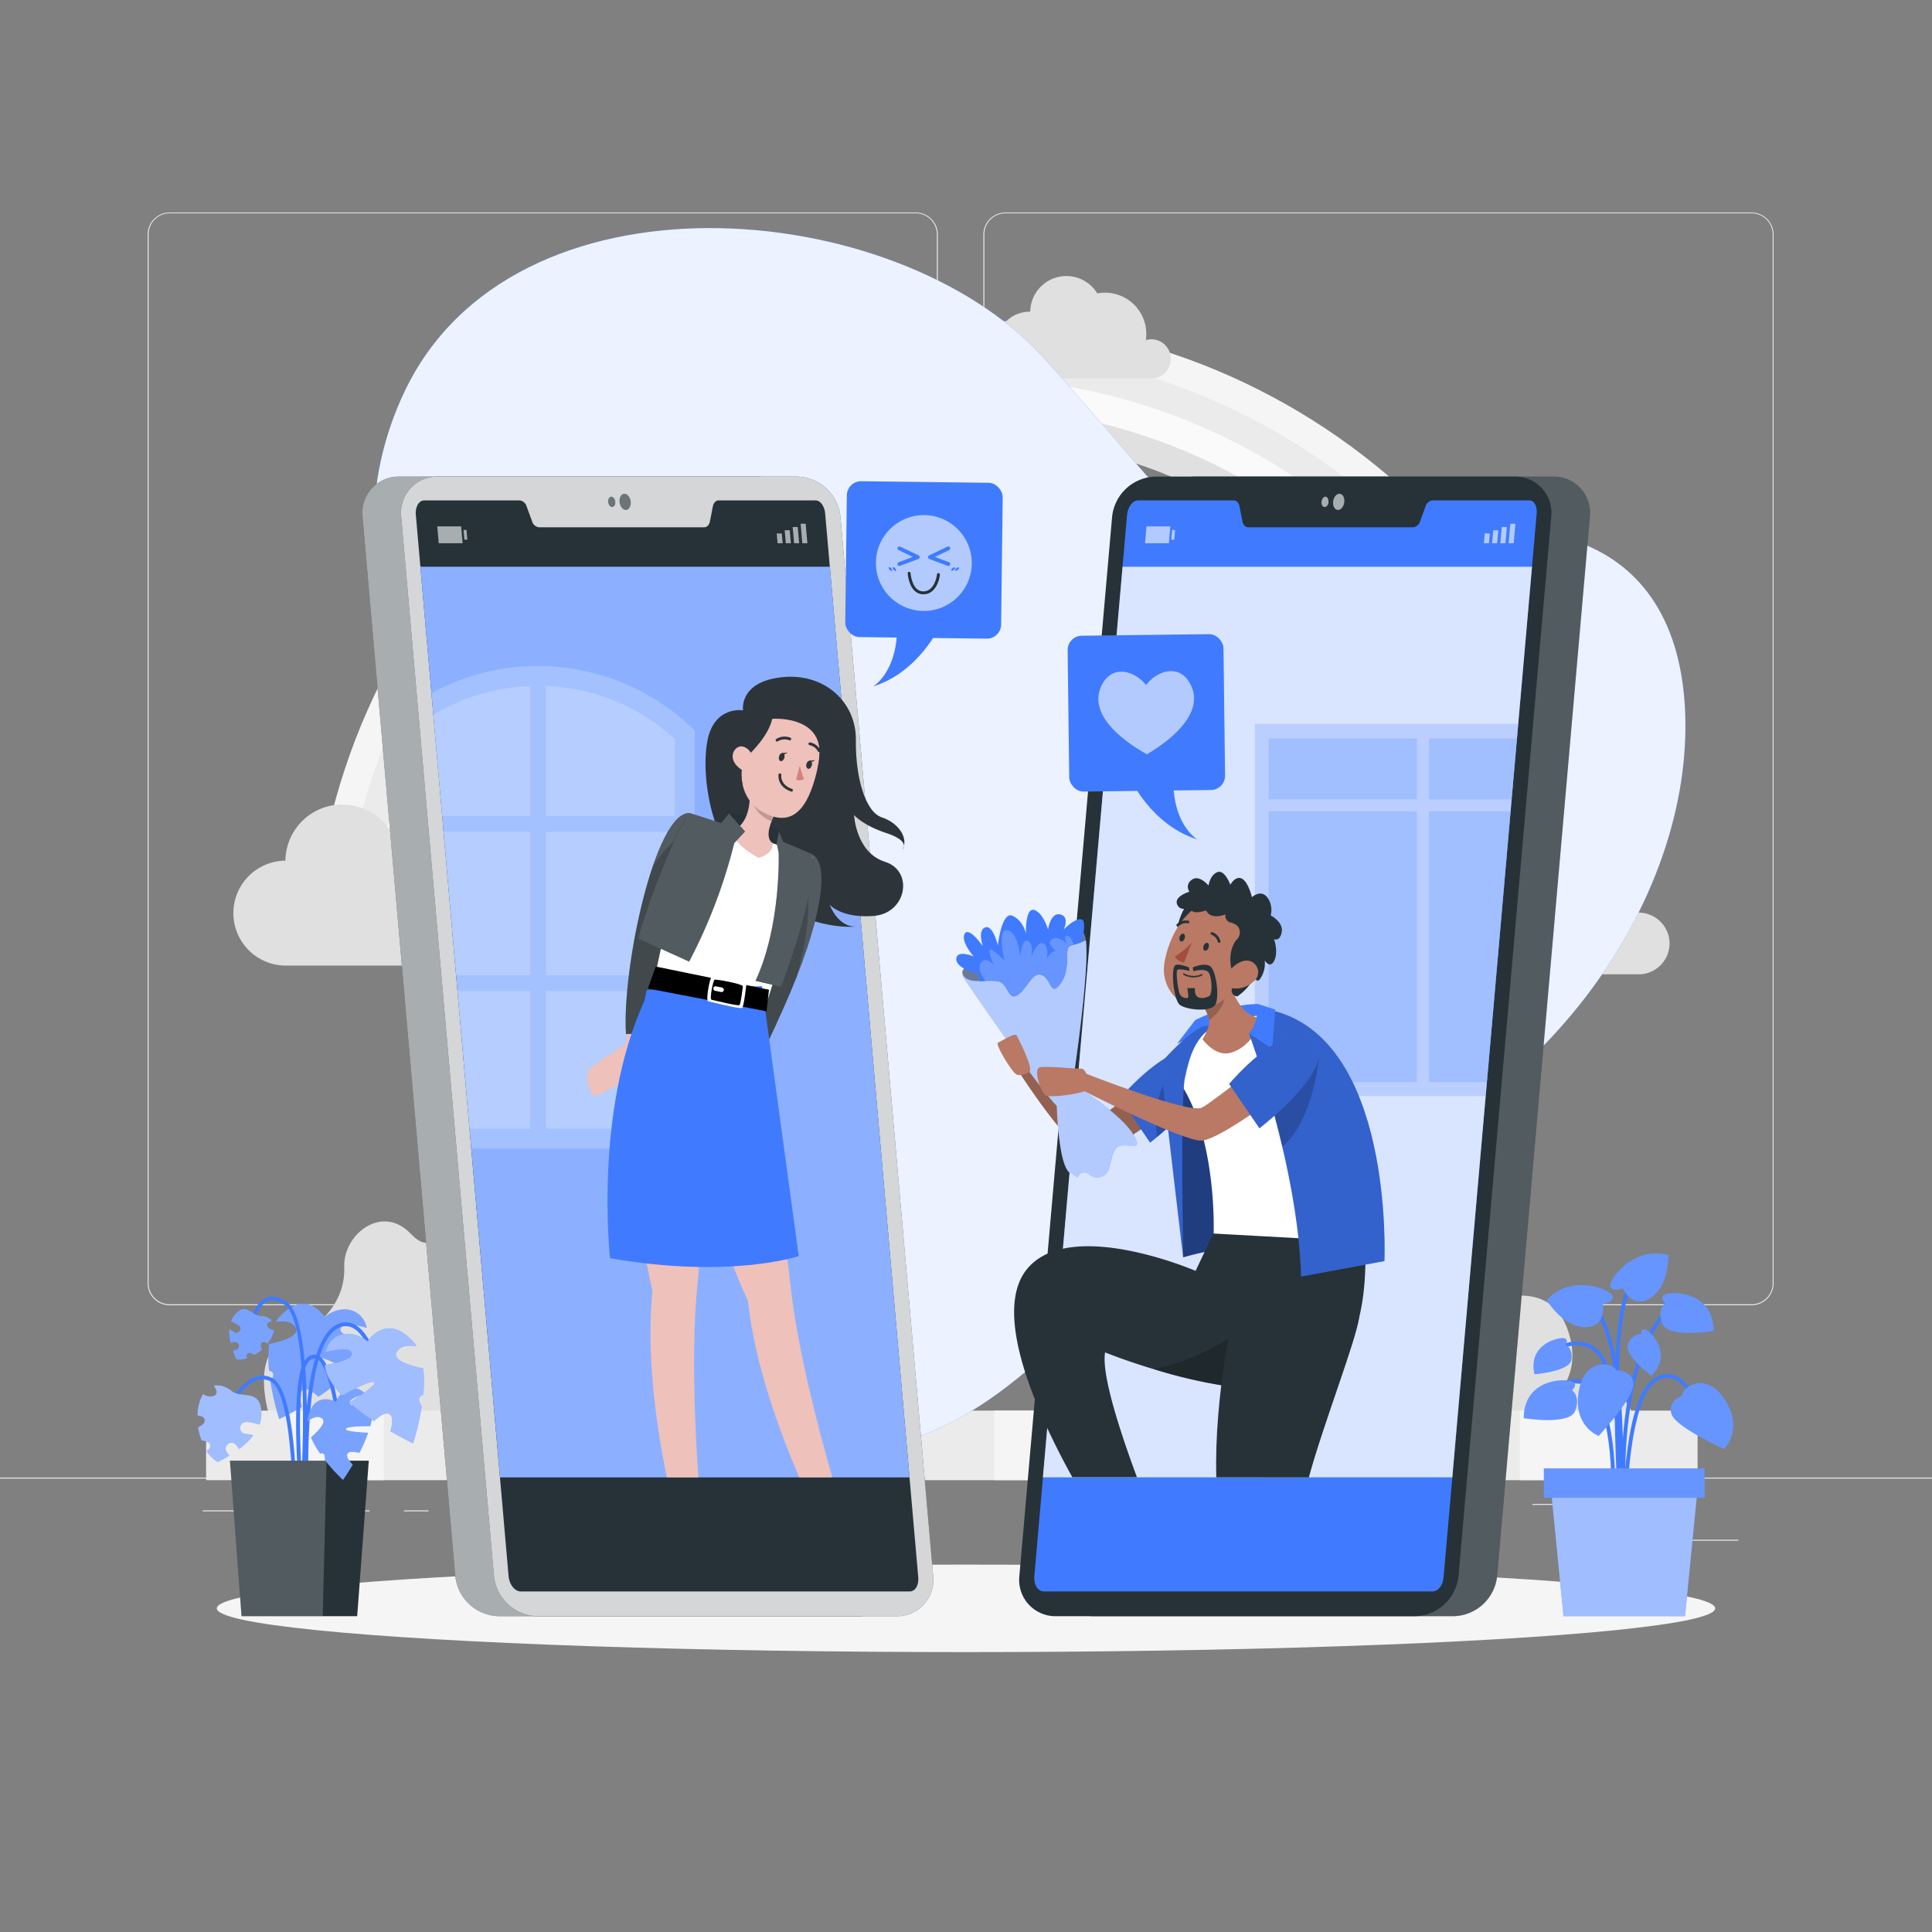 <svg xmlns="http://www.w3.org/2000/svg" viewBox="0 0 500 500"><rect x="0" y="0" width="500" height="500" fill="#808080" stroke="none"/><g id="background-complete"><rect y="382.4" width="500" height="0.25" style="fill:#ebebeb"></rect><rect x="416.78" y="398.49" width="33.12" height="0.25" style="fill:#ebebeb"></rect><rect x="322.53" y="401.21" width="8.69" height="0.25" style="fill:#ebebeb"></rect><rect x="396.59" y="389.21" width="19.19" height="0.25" style="fill:#ebebeb"></rect><rect x="52.46" y="390.89" width="43.19" height="0.25" style="fill:#ebebeb"></rect><rect x="104.56" y="390.89" width="6.33" height="0.25" style="fill:#ebebeb"></rect><rect x="131.47" y="395.11" width="93.68" height="0.25" style="fill:#ebebeb"></rect><path d="M237,337.8H43.91a5.71,5.71,0,0,1-5.7-5.71V60.66A5.71,5.71,0,0,1,43.91,55H237a5.71,5.71,0,0,1,5.71,5.71V332.09A5.71,5.71,0,0,1,237,337.8ZM43.91,55.2a5.46,5.46,0,0,0-5.45,5.46V332.09a5.46,5.46,0,0,0,5.45,5.46H237a5.47,5.47,0,0,0,5.46-5.46V60.66A5.47,5.47,0,0,0,237,55.2Z" style="fill:#ebebeb"></path><path d="M453.31,337.8H260.21a5.72,5.72,0,0,1-5.71-5.71V60.66A5.72,5.72,0,0,1,260.21,55h193.1A5.71,5.71,0,0,1,459,60.66V332.09A5.71,5.71,0,0,1,453.31,337.8ZM260.21,55.2a5.47,5.47,0,0,0-5.46,5.46V332.09a5.47,5.47,0,0,0,5.46,5.46h193.1a5.47,5.47,0,0,0,5.46-5.46V60.66a5.47,5.47,0,0,0-5.46-5.46Z" style="fill:#ebebeb"></path><path d="M110.6,248.16c2-75,63.67-135.48,139.2-135.48S387,173.11,389,248.16h29.85c-2-91.5-77.07-165.33-169-165.33s-167,73.83-169.06,165.33Z" style="fill:#f5f5f5"></path><path d="M110.6,248.16c2-75,63.67-135.48,139.2-135.48S387,173.11,389,248.16h22.39c-2-87.39-73.73-157.86-161.58-157.86S90.22,160.77,88.21,248.16Z" style="fill:#ebebeb"></path><path d="M110.6,248.16c2-75,63.67-135.48,139.2-135.48S387,173.11,389,248.16h14.92c-2-83.28-70.37-150.4-154.11-150.4S97.68,164.88,95.67,248.16Z" style="fill:#fafafa"></path><path d="M110.6,248.16c2-75,63.67-135.48,139.2-135.48S387,173.11,389,248.16h7.46a146.71,146.71,0,0,0-293.32,0Z" style="fill:#e0e0e0"></path><path d="M69.47,365.56s-4.7-15.73,4.8-18.87,15.14-10.49,14.82-18.81,9.68-16.42,17.18-8.62,6.5-6,16.5-9.35,18.48,4.78,15.74,12.22,7.13,12.07,19,5.75,24.81,5.18,22.31,14.18-.45,10,7,7,20.85,5.5,16.16,16.5S69.47,365.56,69.47,365.56Z" style="fill:#e0e0e0"></path><path d="M320.77,367.06c-5-5-.5-13.5,4.5-14.5s10-9.8,10.27-15.4,9.23-22.83,23.23-12.19,9.75,1.57,19.88-1.42,16.51,5.61,12.07,12.06c0,0,10.17-2.55,14.36,6.95s0,15.4,0,15.4,19.14-.56,17.41,11.27S320.77,367.06,320.77,367.06Z" style="fill:#e0e0e0"></path><path d="M439.34,369.36v13.7h-386v-13.7a4.08,4.08,0,0,1,4-4.3H435.3A4.08,4.08,0,0,1,439.34,369.36Z" style="fill:#ebebeb"></path><rect x="75.34" y="365.06" width="24" height="18" style="fill:#f5f5f5"></rect><rect x="121.34" y="365.06" width="23" height="18" style="fill:#f5f5f5"></rect><rect x="166.34" y="365.06" width="24" height="18" style="fill:#f5f5f5"></rect><rect x="212.34" y="365.06" width="23" height="18" style="fill:#f5f5f5"></rect><rect x="257.34" y="365.06" width="23" height="18" style="fill:#f5f5f5"></rect><rect x="302.34" y="365.06" width="24" height="18" style="fill:#f5f5f5"></rect><rect x="348.34" y="365.06" width="23" height="18" style="fill:#f5f5f5"></rect><rect x="393.34" y="365.06" width="24" height="18" style="fill:#f5f5f5"></rect><path d="M131.2,241.9a8,8,0,0,0-8-8,7.81,7.81,0,0,0-2.28.34,17.85,17.85,0,0,0,.18-2.44A16.86,16.86,0,0,0,104.28,215a16.63,16.63,0,0,0-3.1.29,14.73,14.73,0,0,0-27.32,7.45h-.25a13.58,13.58,0,0,0,0,27.15h49.86A8,8,0,0,0,131.2,241.9Z" style="fill:#e0e0e0"></path><path d="M432.08,244.19a8,8,0,0,0-8-8,7.81,7.81,0,0,0-2.28.34,17.85,17.85,0,0,0,.18-2.44,16.86,16.86,0,0,0-16.86-16.86,17.52,17.52,0,0,0-3.1.29A14.73,14.73,0,0,0,374.74,225h-.24a13.58,13.58,0,1,0,0,27.15h49.85A8,8,0,0,0,432.08,244.19Z" style="fill:#e0e0e0"></path><path d="M416.39,158.79a5.08,5.08,0,0,0-5.08-5.08,5,5,0,0,0-1.46.22,11.46,11.46,0,0,0,.11-1.56,10.73,10.73,0,0,0-12.74-10.58,9.4,9.4,0,0,0-17.44,4.75h-.16a8.67,8.67,0,1,0,0,17.33h31.83A5.09,5.09,0,0,0,416.39,158.79Z" style="fill:#e0e0e0"></path><path d="M303,92.86A5.06,5.06,0,0,0,298,87.8a5,5,0,0,0-1.45.22,11.42,11.42,0,0,0,.11-1.55,10.67,10.67,0,0,0-12.68-10.53,9.36,9.36,0,0,0-17.36,4.73h-.16a8.63,8.63,0,0,0,0,17.26h31.68A5,5,0,0,0,303,92.86Z" style="fill:#e0e0e0"></path><path d="M144.51,137.92a5.06,5.06,0,0,0-5.06-5,4.94,4.94,0,0,0-1.45.21,11.42,11.42,0,0,0,.11-1.55A10.68,10.68,0,0,0,125.42,121a9.36,9.36,0,0,0-17.36,4.73h-.15a8.63,8.63,0,0,0,0,17.26h31.68A5.06,5.06,0,0,0,144.51,137.92Z" style="fill:#e0e0e0"></path></g><g id="background-simple"><path d="M104.56,101.62c27.91-59.44,127.05-51.06,165.31-9.25s50.7,68.6,85.21,53,78.52-11.44,81,38.17S398.21,291.78,334,309.13s-64.16,78.76-149.1,66.37c-46.31-6.76-47.36-56.86-40.82-98.3S72.18,170.57,104.56,101.62Z" style="fill:#407BFF"></path><path d="M104.56,101.62c27.91-59.44,127.05-51.06,165.31-9.25s50.7,68.6,85.21,53,78.52-11.44,81,38.17S398.21,291.78,334,309.13s-64.16,78.76-149.1,66.37c-46.31-6.76-47.36-56.86-40.82-98.3S72.18,170.57,104.56,101.62Z" style="fill:#fff;opacity:0.9"></path></g><g id="Shadow"><ellipse id="path" cx="250" cy="416.24" rx="193.89" ry="11.32" style="fill:#f5f5f5"></ellipse></g><g id="plant-1"><path d="M88.11,344c-.21,1.47,3.77,2.44,7,3-.26,2.67-2,5.37-4.49,7.88-3.09-1.73-7.49-4-8.3-3.47s3.62,3.53,6.44,5.24a55.88,55.88,0,0,1-6.39,4.84c-1.38-1.29-3-2.42-4-1.81s-.73,2.64-.24,4.42c-3.36,2-5.87,3.15-5.87,3.15a67.5,67.5,0,0,1-2.24-9.53c.17-.34.34-.67.49-1,.54-1.25,0-1.78-.88-2a32.91,32.91,0,0,1,0-6.87c3.79-.79,8.41-2.27,6.68-4.55-1-1.37-2.95-1.52-4.94-1.18a8.61,8.61,0,0,1,.94-1.28c6.92-7.62,11.74,0,11.74,0,4-3.35,9.66-2.44,10.88,2.79C92.68,343,88.36,342.16,88.11,344Z" style="fill:#407BFF"></path><path d="M88.11,344c-.21,1.47,3.77,2.44,7,3-.26,2.67-2,5.37-4.49,7.88-3.09-1.73-7.49-4-8.3-3.47s3.62,3.53,6.44,5.24a55.88,55.88,0,0,1-6.39,4.84c-1.38-1.29-3-2.42-4-1.81s-.73,2.64-.24,4.42c-3.36,2-5.87,3.15-5.87,3.15a67.5,67.5,0,0,1-2.24-9.53c.17-.34.34-.67.49-1,.54-1.25,0-1.78-.88-2a32.91,32.91,0,0,1,0-6.87c3.79-.79,8.41-2.27,6.68-4.55-1-1.37-2.95-1.52-4.94-1.18a8.61,8.61,0,0,1,.94-1.28c6.92-7.62,11.74,0,11.74,0,4-3.35,9.66-2.44,10.88,2.79C92.68,343,88.36,342.16,88.11,344Z" style="fill:#fff;opacity:0.3;isolation:isolate"></path><path d="M79.48,400l1-.09c0-.51-4.1-51.52,7.35-56.33a3.85,3.85,0,0,1,3.47.09c4.14,2.15,6.12,11.08,6.14,11.17l1-.21c-.09-.39-2.11-9.48-6.66-11.85a4.88,4.88,0,0,0-4.32-.12C75.33,347.71,79.3,397.83,79.48,400Z" style="fill:#407BFF"></path><path d="M78,398.86c.2-2.3,4.87-56.27-3.87-62-2.09-1.37-4-1.66-5.55-.86-4.12,2.08-4.67,10.91-4.69,11.28l1,.06c0-.09.53-8.63,4.15-10.45,1.24-.62,2.77-.36,4.55.81,8.24,5.4,3.46,60.52,3.41,61.07Z" style="fill:#407BFF"></path><path d="M76.72,403.22c.07-1.75,1.51-43.07-6.45-46.68a5.55,5.55,0,0,0-4.73,0c-5.46,2.4-8.83,12.57-9,13l1,.31c0-.1,3.37-10.19,8.42-12.41a4.56,4.56,0,0,1,3.92,0c6.1,2.77,6.3,33.95,5.86,45.74Z" style="fill:#407BFF"></path><path d="M78.75,401.33l1-.11c-1.4-12.3-4.08-45.06.3-49a1.72,1.72,0,0,1,1.79-.55c2.93,1.12,4.72,11.78,5.16,15.79l1-.11c-.17-1.54-1.77-15.07-5.8-16.62a2.67,2.67,0,0,0-2.82.74C73.71,356.55,78.54,399.51,78.75,401.33Z" style="fill:#407BFF"></path><polygon points="95.44 378.02 59.51 378.02 62.51 418.27 92.44 418.27 95.44 378.02" style="fill:#263238"></polygon><polygon points="84.52 378.02 83.52 418.27 62.51 418.27 59.51 378.02 84.52 378.02" style="fill:#fff;opacity:0.2;isolation:isolate"></polygon><path d="M90.54,363.25c.38,1,3.17.21,5.36-.57.75,1.74.58,4-.07,6.41-2.5,0-6,.08-6.31.7s3.44.93,5.77,1A40.05,40.05,0,0,1,93,376c-1.3-.32-2.68-.47-3.07.24s.45,1.88,1.37,2.81c-1.4,2.36-2.54,3.95-2.54,3.95a48.12,48.12,0,0,1-4.65-5.11c0-.26,0-.53-.05-.8-.09-1-.6-1.1-1.21-.91A22.7,22.7,0,0,1,80.47,372c2.07-1.79,4.41-4.29,2.56-5.1-1.11-.49-2.34.07-3.45,1a5.81,5.81,0,0,1,.14-1.11c1.65-7.07,7.24-4,7.24-4,1.33-3.44,5.12-4.82,7.67-2C93,361.1,90.08,362.05,90.54,363.25Z" style="fill:#407BFF"></path><path d="M90.54,363.25c.38,1,3.17.21,5.36-.57.75,1.74.58,4-.07,6.41-2.5,0-6,.08-6.31.7s3.44.93,5.77,1A40.05,40.05,0,0,1,93,376c-1.3-.32-2.68-.47-3.07.24s.45,1.88,1.37,2.81c-1.4,2.36-2.54,3.95-2.54,3.95a48.12,48.12,0,0,1-4.65-5.11c0-.26,0-.53-.05-.8-.09-1-.6-1.1-1.21-.91A22.7,22.7,0,0,1,80.47,372c2.07-1.79,4.41-4.29,2.56-5.1-1.11-.49-2.34.07-3.45,1a5.81,5.81,0,0,1,.14-1.11c1.65-7.07,7.24-4,7.24-4,1.33-3.44,5.12-4.82,7.67-2C93,361.1,90.08,362.05,90.54,363.25Z" style="fill:#fff;opacity:0.3;isolation:isolate"></path><path d="M63.87,368a14.5,14.5,0,0,1,3.28.69,7.36,7.36,0,0,0,.48-2.37c.23-7.25-5-4.19-7.7-6.32a5.89,5.89,0,0,0-4.58-1.44,11,11,0,0,1,.62,1.24,1.14,1.14,0,0,1-.88,1.55,3.29,3.29,0,0,1-2-.24,4.1,4.1,0,0,1-.53-.36,9.87,9.87,0,0,0-1,2.42,13.52,13.52,0,0,0-.47,3.1,10.37,10.37,0,0,1,1.21.34,1.12,1.12,0,0,1,.45,1.72,4.92,4.92,0,0,1-1.49,1.05,17,17,0,0,0,.91,3.4l.37.05c.26.06.52.12.78.2a2.32,2.32,0,0,1,.44.16,1.13,1.13,0,0,1,.25,1.92,4.34,4.34,0,0,1-.54.33,7.89,7.89,0,0,0,2.87,2.9,31.08,31.08,0,0,0,3-1.61c-.22-.29-.43-.58-.63-.88a1.68,1.68,0,0,1-.31-1.14,1.52,1.52,0,0,1,.58-1,1.55,1.55,0,0,1,2.17.28c.24.35.5.69.76,1a18.55,18.55,0,0,0,3.68-3.57l-.11,0a10.87,10.87,0,0,0-2-.34,1.54,1.54,0,0,1,.4-3.06Z" style="fill:#407BFF"></path><path d="M63.87,368a14.5,14.5,0,0,1,3.28.69,7.36,7.36,0,0,0,.48-2.37c.23-7.25-5-4.19-7.7-6.32a5.89,5.89,0,0,0-4.58-1.44,11,11,0,0,1,.62,1.24,1.14,1.14,0,0,1-.88,1.55,3.29,3.29,0,0,1-2-.24,4.1,4.1,0,0,1-.53-.36,9.87,9.87,0,0,0-1,2.42,13.52,13.52,0,0,0-.47,3.1,10.37,10.37,0,0,1,1.21.34,1.12,1.12,0,0,1,.45,1.72,4.92,4.92,0,0,1-1.49,1.05,17,17,0,0,0,.91,3.4l.37.05c.26.06.52.12.78.2a2.32,2.32,0,0,1,.44.16,1.13,1.13,0,0,1,.25,1.92,4.34,4.34,0,0,1-.54.33,7.89,7.89,0,0,0,2.87,2.9,31.08,31.08,0,0,0,3-1.61c-.22-.29-.43-.58-.63-.88a1.68,1.68,0,0,1-.31-1.14,1.52,1.52,0,0,1,.58-1,1.55,1.55,0,0,1,2.17.28c.24.35.5.69.76,1a18.55,18.55,0,0,0,3.68-3.57l-.11,0a10.87,10.87,0,0,0-2-.34,1.54,1.54,0,0,1,.4-3.06Z" style="fill:#fff;opacity:0.5;isolation:isolate"></path><path d="M61.79,343.05a9.89,9.89,0,0,0-2-1.08,5.31,5.31,0,0,1,.79-1.46c3.06-3.9,4.45,0,6.82.06a4,4,0,0,1,3,1.26,6.74,6.74,0,0,0-.87.38.79.79,0,0,0-.22,1.2,2.21,2.21,0,0,0,1.18.76,2,2,0,0,0,.43,0,6.53,6.53,0,0,1-.54,1.71,10.11,10.11,0,0,1-1.11,1.84,8,8,0,0,0-.79-.36.78.78,0,0,0-1,.71,3.57,3.57,0,0,0,.33,1.21,11.68,11.68,0,0,1-2,1.38l-.22-.13c-.16-.09-.33-.17-.49-.24a1.82,1.82,0,0,0-.3-.11.79.79,0,0,0-.74.16.77.77,0,0,0-.24.74,2.83,2.83,0,0,0,.14.41,5.39,5.39,0,0,1-2.78.26,21.16,21.16,0,0,1-.9-2.18l.72-.19a1.17,1.17,0,0,0,.67-.46,1.1,1.1,0,0,0,.14-.79,1.11,1.11,0,0,0-.47-.67,1.09,1.09,0,0,0-.79-.14c-.29.09-.57.15-.86.21a13,13,0,0,1-.37-3.49l.08,0a8,8,0,0,1,1.22.72,1.05,1.05,0,0,0,1.13-1.78Z" style="fill:#407BFF"></path><path d="M61.79,343.05a9.89,9.89,0,0,0-2-1.08,5.31,5.31,0,0,1,.79-1.46c3.06-3.9,4.45,0,6.82.06a4,4,0,0,1,3,1.26,6.74,6.74,0,0,0-.87.38.79.79,0,0,0-.22,1.2,2.21,2.21,0,0,0,1.18.76,2,2,0,0,0,.43,0,6.53,6.53,0,0,1-.54,1.71,10.11,10.11,0,0,1-1.11,1.84,8,8,0,0,0-.79-.36.78.78,0,0,0-1,.71,3.57,3.57,0,0,0,.33,1.21,11.68,11.68,0,0,1-2,1.38l-.22-.13c-.16-.09-.33-.17-.49-.24a1.82,1.82,0,0,0-.3-.11.79.79,0,0,0-.74.16.77.77,0,0,0-.24.74,2.83,2.83,0,0,0,.14.41,5.39,5.39,0,0,1-2.78.26,21.16,21.16,0,0,1-.9-2.18l.72-.19a1.17,1.17,0,0,0,.67-.46,1.1,1.1,0,0,0,.14-.79,1.11,1.11,0,0,0-.47-.67,1.09,1.09,0,0,0-.79-.14c-.29.09-.57.15-.86.21a13,13,0,0,1-.37-3.49l.08,0a8,8,0,0,1,1.22.72,1.05,1.05,0,0,0,1.13-1.78Z" style="fill:#fff;opacity:0.3;isolation:isolate"></path><path d="M91.06,350.3c.21,1.47-3.77,2.44-7,3,.26,2.67,2,5.37,4.49,7.89,3.09-1.74,7.49-4,8.3-3.48s-3.62,3.53-6.44,5.25a57.06,57.06,0,0,0,6.39,4.84c1.38-1.29,3-2.43,4-1.81s.73,2.63.24,4.42c3.36,1.95,5.87,3.14,5.87,3.14a67.5,67.5,0,0,0,2.24-9.53c-.17-.33-.34-.67-.49-1-.54-1.25,0-1.78.88-2a32.82,32.82,0,0,0,0-6.86c-3.79-.8-8.41-2.27-6.68-4.55,1-1.37,3-1.53,4.94-1.19a8.52,8.52,0,0,0-.94-1.27c-6.92-7.62-11.74,0-11.74,0-4-3.35-9.66-2.45-10.88,2.79C86.49,349.35,90.8,348.49,91.06,350.3Z" style="fill:#407BFF"></path><path d="M91.06,350.3c.21,1.47-3.77,2.44-7,3,.26,2.67,2,5.37,4.49,7.89,3.09-1.74,7.49-4,8.3-3.48s-3.62,3.53-6.44,5.25a57.06,57.06,0,0,0,6.39,4.84c1.38-1.29,3-2.43,4-1.81s.73,2.63.24,4.42c3.36,1.95,5.87,3.14,5.87,3.14a67.5,67.5,0,0,0,2.24-9.53c-.17-.33-.34-.67-.49-1-.54-1.25,0-1.78.88-2a32.82,32.82,0,0,0,0-6.86c-3.79-.8-8.41-2.27-6.68-4.55,1-1.37,3-1.53,4.94-1.19a8.52,8.52,0,0,0-.94-1.27c-6.92-7.62-11.74,0-11.74,0-4-3.35-9.66-2.45-10.88,2.79C86.49,349.35,90.8,348.49,91.06,350.3Z" style="fill:#fff;opacity:0.5;isolation:isolate"></path></g><g id="plant-2"><path d="M401.8,350s6.35-5.29,11.79,0,6.49,38.08,6.49,38.08" style="fill:none;stroke:#407BFF;stroke-miterlimit:10"></path><path d="M420.53,394.43s-3.74-38.47,10.35-54.64" style="fill:none;stroke:#407BFF;stroke-miterlimit:10"></path><path d="M419.19,390.38s2.89-43.8-7.68-53.52" style="fill:none;stroke:#407BFF;stroke-miterlimit:10"></path><path d="M420.53,390.38s.25-28.95,8.1-33.45,11.85,10.18,11.85,10.18" style="fill:none;stroke:#407BFF;stroke-miterlimit:10"></path><path d="M417.43,390.38s1.28-22.22-4.8-30.17-12.49,3.41-12.49,3.41" style="fill:none;stroke:#407BFF;stroke-miterlimit:10"></path><path d="M419.55,393.35s-3.93-52,2.58-60.77" style="fill:none;stroke:#407BFF;stroke-miterlimit:10"></path><path d="M435.35,361.15s-3.91,1.44-2.75,4.85,13.55,9,13.55,9,5.18-4.76.42-12.49S435.46,358.71,435.35,361.15Z" style="fill:#407BFF"></path><path d="M435.35,361.15s-3.91,1.44-2.75,4.85,13.55,9,13.55,9,5.18-4.76.42-12.49S435.46,358.71,435.35,361.15Z" style="fill:#fff;opacity:0.2;isolation:isolate"></path><path d="M418.34,354.66s4.16-.17,4.4,3.42-9,13.53-9,13.53-6.61-2.39-5.19-11.35S417.3,352.45,418.34,354.66Z" style="fill:#407BFF"></path><path d="M418.34,354.66s4.16-.17,4.4,3.42-9,13.53-9,13.53-6.61-2.39-5.19-11.35S417.3,352.45,418.34,354.66Z" style="fill:#fff;opacity:0.2;isolation:isolate"></path><path d="M414.81,337.47s2.78-.3,2.55-2-10.8-6.05-17.05,1c0,0,4,6.87,9.78,7S414.81,337.47,414.81,337.47Z" style="fill:#407BFF"></path><path d="M414.81,337.47s2.78-.3,2.55-2-10.8-6.05-17.05,1c0,0,4,6.87,9.78,7S414.81,337.47,414.81,337.47Z" style="fill:#fff;opacity:0.2;isolation:isolate"></path><path d="M420,333.35s-2.52,1.22-3.23-.33,6-10.85,15-8.18c0,0,.24,8-4.62,11.08S420,333.35,420,333.35Z" style="fill:#407BFF"></path><path d="M420,333.35s-2.52,1.22-3.23-.33,6-10.85,15-8.18c0,0,.24,8-4.62,11.08S420,333.35,420,333.35Z" style="fill:#fff;opacity:0.2;isolation:isolate"></path><path d="M406.83,359.78s1.91-1.55-.16-2.3-12.22-.55-12.33,9.52c0,0,11.83,2,13.3-1.87S406.83,359.78,406.83,359.78Z" style="fill:#407BFF"></path><path d="M406.83,359.78s1.91-1.55-.16-2.3-12.22-.55-12.33,9.52c0,0,11.83,2,13.3-1.87S406.83,359.78,406.83,359.78Z" style="fill:#fff;opacity:0.2;isolation:isolate"></path><path d="M431,337.21s-1.92-1.55.15-2.3,12.23-.54,12.34,9.52c0,0-11.83,2-13.3-1.87S431,337.21,431,337.21Z" style="fill:#407BFF"></path><path d="M431,337.21s-1.92-1.55.15-2.3,12.23-.54,12.34,9.52c0,0-11.83,2-13.3-1.87S431,337.21,431,337.21Z" style="fill:#fff;opacity:0.2;isolation:isolate"></path><path d="M424.7,345.32s-.17-1.88,1.35-1.15,6.81,6.45,1.32,11.88c0,0-7.39-5.48-6.05-8.33S424.7,345.32,424.7,345.32Z" style="fill:#407BFF"></path><path d="M424.7,345.32s-.17-1.88,1.35-1.15,6.81,6.45,1.32,11.88c0,0-7.39-5.48-6.05-8.33S424.7,345.32,424.7,345.32Z" style="fill:#fff;opacity:0.2;isolation:isolate"></path><path d="M405.11,348s1.15-1.5-.53-1.69-9.21,1.82-7.45,9.34c0,0,9.16-.69,9.56-3.81S405.11,348,405.11,348Z" style="fill:#407BFF"></path><path d="M405.11,348s1.15-1.5-.53-1.69-9.21,1.82-7.45,9.34c0,0,9.16-.69,9.56-3.81S405.11,348,405.11,348Z" style="fill:#fff;opacity:0.2;isolation:isolate"></path><polygon points="436.09 418.27 404.63 418.27 401.23 383.82 439.48 383.82 436.09 418.27" style="fill:#407BFF"></polygon><polygon points="436.09 418.27 404.63 418.27 401.23 383.82 439.48 383.82 436.09 418.27" style="fill:#fff;opacity:0.5;isolation:isolate"></polygon><rect x="399.55" y="380.02" width="41.61" height="7.6" style="fill:#407BFF"></rect><rect x="399.55" y="380.02" width="41.61" height="7.6" style="fill:#fff;opacity:0.2;isolation:isolate"></rect></g><g id="character-1"><path d="M129.13,418.27H222a9.39,9.39,0,0,0,9.5-10.41l-24-274.12a11.57,11.57,0,0,0-11.31-10.4H103.32a9.38,9.38,0,0,0-9.49,10.4l24,274.12A11.59,11.59,0,0,0,129.13,418.27Z" style="fill:#263238"></path><path d="M129.13,418.27H222a9.39,9.39,0,0,0,9.5-10.41l-24-274.12a11.57,11.57,0,0,0-11.31-10.4H103.32a9.38,9.38,0,0,0-9.49,10.4l24,274.12A11.59,11.59,0,0,0,129.13,418.27Z" style="fill:#fff;opacity:0.6;isolation:isolate"></path><path d="M139.13,418.27H232a9.39,9.39,0,0,0,9.5-10.41l-24-274.12a11.57,11.57,0,0,0-11.31-10.4H113.32a9.38,9.38,0,0,0-9.49,10.4l24,274.12A11.59,11.59,0,0,0,139.13,418.27Z" style="fill:#263238"></path><path d="M139.13,418.27H232a9.39,9.39,0,0,0,9.5-10.41l-24-274.12a11.57,11.57,0,0,0-11.31-10.4H113.32a9.38,9.38,0,0,0-9.49,10.4l24,274.12A11.59,11.59,0,0,0,139.13,418.27Z" style="fill:#fff;opacity:0.8;isolation:isolate"></path><path d="M107.62,133.22l24,274.64c.2,2.26,1.61,4,3.17,4H235.44c1.44,0,2.38-1.61,2.2-3.68l-24.09-275.3c-.15-1.8-1.21-3.37-2.45-3.37H185.94c-.71,0-1.29.67-1.47,1.63l-.72,3.7c-.18,1-.77,1.62-1.48,1.62H139.45a2.14,2.14,0,0,1-1.76-1.59l-1.37-3.72a2.19,2.19,0,0,0-1.76-1.64h-24.8C108.39,129.52,107.45,131.24,107.62,133.22Z" style="fill:#263238"></path><polygon points="108.8 146.68 129.41 382.33 235.38 382.33 214.76 146.68 108.8 146.68" style="fill:#407BFF"></polygon><polygon points="202.55 140.59 201.24 140.59 201.02 138.07 202.33 138.07 202.55 140.59" style="fill:#fff;opacity:0.6;isolation:isolate"></polygon><polygon points="204.68 140.59 203.37 140.59 203.08 137.23 204.39 137.23 204.68 140.59" style="fill:#fff;opacity:0.6;isolation:isolate"></polygon><polygon points="206.82 140.59 205.51 140.59 205.14 136.39 206.45 136.39 206.82 140.59" style="fill:#fff;opacity:0.6;isolation:isolate"></polygon><polygon points="208.95 140.59 207.64 140.59 207.2 135.55 208.51 135.55 208.95 140.59" style="fill:#fff;opacity:0.6;isolation:isolate"></polygon><polygon points="120.18 139.67 120.95 139.67 120.73 137.15 119.96 137.15 120.18 139.67" style="fill:#fff;opacity:0.6;isolation:isolate"></polygon><polygon points="119.72 140.59 113.54 140.59 113.16 136.23 119.34 136.23 119.72 140.59" style="fill:#fff;opacity:0.6;isolation:isolate"></polygon><path d="M160.33,129.88c.1,1.16.83,2.1,1.63,2.1s1.38-.94,1.28-2.1-.84-2.1-1.64-2.1S160.23,128.72,160.33,129.88Z" style="fill:#263238;opacity:0.6;isolation:isolate"></path><path d="M157.38,129.88c.07.74.54,1.34,1.05,1.34s.88-.6.82-1.34-.54-1.34-1.05-1.34S157.32,129.14,157.38,129.88Z" style="fill:#263238;opacity:0.6;isolation:isolate"></path><polygon points="108.8 146.68 111.66 179.37 112.15 185.01 114.44 211.2 114.8 215.27 118.05 252.4 118.4 256.47 121.52 292.12 121.97 297.25 129.41 382.33 235.38 382.33 214.76 146.68 108.8 146.68" style="fill:#fff;opacity:0.4;isolation:isolate"></polygon><path d="M111.66,179.37l.49,5.64,2.29,26.19.36,4.07,3.25,37.13.35,4.07,3.12,35.65.45,5.13h57.84V189.08a57.65,57.65,0,0,0-68.15-9.71Z" style="fill:#fff;opacity:0.2"></path><g style="opacity:0.2"><rect x="141.28" y="215.27" width="33.4" height="37.13" style="fill:#fff"></rect><polygon points="114.8 215.27 118.05 252.4 137.22 252.4 137.22 215.27 114.8 215.27" style="fill:#fff"></polygon><path d="M112.15,185l2.29,26.19h22.78V177.53A52,52,0,0,0,112.15,185Z" style="fill:#fff"></path><polygon points="118.4 256.47 121.52 292.12 137.22 292.12 137.22 256.47 118.4 256.47" style="fill:#fff"></polygon><path d="M141.28,211.2V177.53a52,52,0,0,1,33.4,13.74V211.2Z" style="fill:#fff"></path><rect x="141.28" y="256.47" width="33.4" height="35.65" style="fill:#fff"></rect></g><path d="M192.3,183.83s-1.18-7.33,10-8.56,19.33,6.55,19.2,16.27,2.48,18.62,6.73,20,7,5.35,5.34,8.3c0,0,2.2-2.13-4.1-4.21s-8.44-4.7-8.44-4.7.46,9.72,8,12.1,5.59,13.28-2.8,14-11.5-2.86-11.5-2.86,2.28,6.37,7.54,5.55c0,0-11.86,1.91-25-8.56S181.39,201.72,183,192.13,192.3,183.83,192.3,183.83Z" style="fill:#2e353a"></path><path d="M164.21,259l-2.38,11.33s-8.67,5.28-9.61,6.84.84,6.2,1.36,6.47,10.91-4.84,11-6.3a45.39,45.39,0,0,0-.46-5.94l2.93-11.59Z" style="fill:#eec1bb"></path><path d="M178.58,210.43c-9-.88-17.71,40.61-16.56,57.19l4.84-.34s6.26-20.46,9.73-33.7S178.58,210.43,178.58,210.43Z" style="fill:#263238"></path><path d="M162,267.62l4.84-.34s6.26-20.46,9.73-33.7c.2-.77.38-1.52.56-2.26a62.38,62.38,0,0,0,1.43-20.89c-3.43-.34-6.81,5.45-9.61,13.67C164.38,237.5,161.31,257.34,162,267.62Z" style="fill:#fff;opacity:0.2;isolation:isolate"></path><path d="M162,267.62l4.84-.34s6.26-20.46,9.73-33.7c.2-.77.38-1.52.56-2.26l-2.69-13.67A40.08,40.08,0,0,0,169,224.1C164.38,237.5,161.31,257.34,162,267.62Z" style="opacity:0.2;isolation:isolate"></path><path d="M210.1,221.06c4.8,2.34,2.86,17.07-7.45,40.1s-13.35,25.68-13.35,25.68-7.9-4.68-7.54-5.42S210.1,221.06,210.1,221.06Z" style="fill:#263238"></path><path d="M181.76,281.42c-.36.74,7.54,5.42,7.54,5.42s3-2.64,13.35-25.68c1.24-2.78,2.35-5.43,3.36-8,7.32-18.45,8.31-30.09,4.09-32.14l-3.42,7.26C199.21,244.26,182,280.84,181.76,281.42Z" style="fill:#fff;opacity:0.2;isolation:isolate"></path><path d="M181.76,281.42c-.36.74,7.54,5.42,7.54,5.42s3-2.64,13.35-25.68c1.24-2.78,2.35-5.43,3.36-8,5.85-18.87,1.79-30.49,1.79-30.49C200.33,238.65,182,280.84,181.76,281.42Z" style="opacity:0.2;isolation:isolate"></path><path d="M201.6,215.23c-.94-2-9.64-5.19-12.91-4.71l-.89,8.09L200,224.13S203.2,218.62,201.6,215.23Z" style="fill:#263238"></path><polygon points="198.67 258.78 210.37 221.79 178.42 210.83 169.95 250.62 198.67 258.78" style="fill:#fff"></polygon><path d="M206.84,382.33c-5.27-12.25-11.53-29.49-13.29-45.7-14.28-30.26-15-67.29-15-67.29l15.34-6s8.53,49.22,10.71,69.41c1.7,15.75,6.89,35.91,10.79,49.56Z" style="fill:#eec1bb"></path><path d="M180.73,382.33h-8.17c-2.68-13.12-5.37-31.72-3.71-48.28-7.72-32.56-.72-68.93-.72-68.93l16.25-2.68s-1.84,49.92-3.89,70.12C178.94,348,179.77,368.2,180.73,382.33Z" style="fill:#eec1bb"></path><path d="M196.28,222c-6.15-3.28-7-6.78-7-6.78C194.81,213,194,205,194,205l7.22,4.41a25.67,25.67,0,0,0-1.55,3.16c-1.85,4.7.26,5.56.26,5.56C200.28,221.16,196.28,222,196.28,222Z" style="fill:#eec1bb"></path><path d="M201.18,209.36a25.67,25.67,0,0,0-1.55,3.16c-5.25-2-5.67-7.57-5.67-7.57Z" style="opacity:0.2;isolation:isolate"></path><path d="M205.16,186c6.9,2.2,7.94,6.61,6.18,13.88-2.21,9.09-6.19,14.78-14.22,10.12C186.23,203.67,193.7,182.32,205.16,186Z" style="fill:#eec1bb"></path><path d="M207,198.05a15.48,15.48,0,0,0,1.09,3.51,2,2,0,0,1-2.06.2Z" style="fill:#d4827d"></path><path d="M203,196.14c-.17.57-.62.94-1,.83s-.55-.66-.38-1.24.61-.94,1-.83S203.12,195.57,203,196.14Z" style="fill:#2e353a"></path><path d="M202.4,194.88l1.39-.12S202.86,195.62,202.4,194.88Z" style="fill:#2e353a"></path><path d="M210.09,198.1c-.17.58-.61,1-1,.84s-.56-.67-.39-1.24.61-.94,1-.83S210.26,197.53,210.09,198.1Z" style="fill:#2e353a"></path><path d="M209.54,196.85l1.38-.12S210,197.59,209.54,196.85Z" style="fill:#2e353a"></path><path d="M204.4,191.24a3.75,3.75,0,0,0-3.31.31" style="fill:none;stroke:#2e353a;stroke-linecap:round;stroke-linejoin:round;stroke-width:0.725px"></path><path d="M209.6,192.5a3.39,3.39,0,0,1,2.37,1.75" style="fill:none;stroke:#2e353a;stroke-linecap:round;stroke-linejoin:round;stroke-width:0.725px"></path><path d="M193.9,195.21s5-4.64,5.95-9.18c0,0,15.46-1.22,11.7,12.88,0,0,5.27-11.9-6.5-16s-17.27,13.31-12.79,20.44C192.26,203.39,190.77,198.12,193.9,195.21Z" style="fill:#2e353a"></path><path d="M194.57,197a3.18,3.18,0,0,0-2.38-3.8c-2.21-.45-4.64,3.61.35,6.37C193.25,200,193.92,199.37,194.57,197Z" style="fill:#eec1bb"></path><path d="M201.84,200.51s-.47,2.76,3,4" style="fill:none;stroke:#2e353a;stroke-linecap:round;stroke-linejoin:round;stroke-width:0.725px"></path><path d="M197.2,255.21l9.51,69.87s-17.79,6-48.83.53c0,0-4.29-37.75,8.89-66.61l.59-2.8Z" style="fill:#407BFF"></path><polygon points="199.01 256.14 198.39 261.73 167.68 255.82 169.7 250.14 199.01 256.14"></polygon><path d="M183.29,259.14c.72.14,8.33,2.1,8.79,1.69s1.07-6,1.07-6c-.48-.81-8.53-2.28-9-2S182.57,259,183.29,259.14Zm1.61-5.58c.34-.21,7,1,7.35,1.66,0,0-.5,4.55-.87,4.89s-6.64-1.27-7.23-1.38S184.56,253.78,184.9,253.56Z" style="fill:#fff"></path><path d="M185.25,255.26l1.59.31a.6.6,0,0,1,.48.64v0a.58.58,0,0,1-.7.52l-1.59-.33a.6.6,0,0,1,.23-1.17Z" style="fill:#fff"></path><path d="M188.69,210.52l4.14,4.68-2.81,3a137,137,0,0,1-11.67,30.67l-13.24-6s8.5-27.2,13.47-32.43l8.1,2.57Z" style="fill:#263238"></path><path d="M170.19,228c-2.84,7.54-5.08,14.88-5.08,14.88l7.75,3.52,5.49,2.51A137,137,0,0,0,190,218.22l2.81-3-4.14-4.69-2,2.48-8.1-2.57C176.3,212.82,172.58,221.64,170.19,228Z" style="fill:#fff;opacity:0.2;isolation:isolate"></path><path d="M201.6,215.23l-.59,2.94.5,2.56s.69,18.77-6,33.12l6.67,1.55s9.71-25.64,8-34.34l-7.53-3.24Z" style="fill:#263238"></path><path d="M201.6,215.23l-.59,2.94.5,2.56s.69,18.77-6,33.12l6.67,1.55s9.71-25.64,8-34.34l-7.53-3.24Z" style="fill:#fff;opacity:0.2;isolation:isolate"></path></g><g id="character-2"><path d="M283.32,418.27h92.83a11.58,11.58,0,0,0,11.31-10.41l24-274.12a9.38,9.38,0,0,0-9.5-10.4H309.13a11.59,11.59,0,0,0-11.32,10.4l-24,274.12A9.39,9.39,0,0,0,283.32,418.27Z" style="fill:#263238"></path><path d="M283.32,418.27h92.83a11.58,11.58,0,0,0,11.31-10.41l24-274.12a9.38,9.38,0,0,0-9.5-10.4H309.13a11.59,11.59,0,0,0-11.32,10.4l-24,274.12A9.39,9.39,0,0,0,283.32,418.27Z" style="fill:#fff;opacity:0.2;isolation:isolate"></path><path d="M273.32,418.27h92.83a11.58,11.58,0,0,0,11.31-10.41l24-274.12a9.38,9.38,0,0,0-9.5-10.4H299.13a11.59,11.59,0,0,0-11.32,10.4l-24,274.12A9.39,9.39,0,0,0,273.32,418.27Z" style="fill:#263238"></path><path d="M291.69,133.22l-24,274.64c-.2,2.26.9,4,2.47,4H370.76c1.43,0,2.66-1.61,2.84-3.68l24.09-275.3c.15-1.8-.62-3.37-1.87-3.37H370.66a2.17,2.17,0,0,0-1.76,1.63l-1.36,3.7a2.16,2.16,0,0,1-1.76,1.62H323c-.71,0-1.3-.64-1.48-1.59l-.72-3.72c-.18-1-.76-1.64-1.47-1.64H294.49C293.11,129.52,291.87,131.24,291.69,133.22Z" style="fill:#407BFF"></path><polygon points="269.9 382.33 375.86 382.33 384.49 283.66 384.81 280.04 390.94 209.96 391.21 206.87 392.59 191.14 392.92 187.32 396.48 146.68 290.52 146.68 269.9 382.33" style="fill:#fff;opacity:0.8;isolation:isolate"></polygon><polygon points="385.33 140.59 384.03 140.59 384.25 138.07 385.56 138.07 385.33 140.59" style="fill:#fff;opacity:0.6;isolation:isolate"></polygon><polygon points="387.47 140.59 386.16 140.59 386.45 137.23 387.76 137.23 387.47 140.59" style="fill:#fff;opacity:0.6;isolation:isolate"></polygon><polygon points="389.6 140.59 388.29 140.59 388.66 136.39 389.97 136.39 389.6 140.59" style="fill:#fff;opacity:0.6;isolation:isolate"></polygon><polygon points="391.73 140.59 390.43 140.59 390.87 135.55 392.18 135.55 391.73 140.59" style="fill:#fff;opacity:0.6;isolation:isolate"></polygon><polygon points="303.12 139.67 303.9 139.67 304.12 137.15 303.34 137.15 303.12 139.67" style="fill:#fff;opacity:0.6;isolation:isolate"></polygon><polygon points="302.51 140.59 296.33 140.59 296.71 136.23 302.89 136.23 302.51 140.59" style="fill:#fff;opacity:0.6;isolation:isolate"></polygon><path d="M345,129.88c-.1,1.16.47,2.1,1.28,2.1s1.53-.94,1.63-2.1-.46-2.1-1.27-2.1S345.09,128.72,345,129.88Z" style="fill:#fff;opacity:0.6;isolation:isolate"></path><path d="M342,129.88c-.06.74.3,1.34.82,1.34s1-.6,1-1.34-.29-1.34-.81-1.34S342.11,129.14,342,129.88Z" style="fill:#fff;opacity:0.6;isolation:isolate"></path><polygon points="324.74 187.32 324.74 283.66 384.49 283.66 384.81 280.04 390.94 209.96 391.21 206.87 392.59 191.14 392.92 187.32 324.74 187.32" style="fill:#407BFF;opacity:0.2"></polygon><rect x="328.33" y="191.13" width="38.38" height="15.73" style="fill:#407BFF;opacity:0.2"></rect><polygon points="369.81 191.14 369.81 206.87 391.21 206.87 392.59 191.14 369.81 191.14" style="fill:#407BFF;opacity:0.2"></polygon><rect x="328.33" y="209.96" width="38.38" height="70.08" style="fill:#407BFF;opacity:0.2"></rect><polygon points="369.81 209.96 369.81 280.04 384.81 280.04 390.94 209.96 369.81 209.96" style="fill:#407BFF;opacity:0.2"></polygon><g id="group"><path d="M301.32,276.15s-15.25,12.5-18.55,14.24-16.15-15.28-16.15-15.28L264,277.86s13.75,21.4,18.77,21.06,23.1-14.27,23.1-14.27Z" style="fill:#b97964"></path><path d="M301.32,276.15s-15.25,12.5-18.55,14.24-16.15-15.28-16.15-15.28L264,277.86s13.75,21.4,18.77,21.06,23.1-14.27,23.1-14.27Z" style="opacity:0.2;isolation:isolate"></path><path d="M310.82,272.59c-7.25-4.7-21,11.67-21,11.67l7.82,11.45S320,278.57,310.82,272.59Z" style="fill:#407BFF"></path><path d="M289.84,284.26l7.82,11.45s.71-.54,1.82-1.46a85.68,85.68,0,0,0,6.92-6.43c5-5.33,9.47-11.95,4.42-15.23C303.57,267.89,289.84,284.26,289.84,284.26Z" style="opacity:0.2;isolation:isolate"></path><path d="M299.48,294.25a85.68,85.68,0,0,0,6.92-6.43l-5-7.84A24.24,24.24,0,0,0,299.48,294.25Z" style="opacity:0.2;isolation:isolate"></path><path d="M306.23,325.4s17.49-5.71,42.09-3.14c0,0-5.1-48.59-20.24-53.41s-24.52,8.91-24.52,8.91Z" style="fill:#407BFF"></path><path d="M306.23,325.4s17.49-5.71,42.09-3.14c0,0-5.1-48.59-20.24-53.41s-24.52,8.91-24.52,8.91Z" style="opacity:0.5;isolation:isolate"></path><path d="M329.71,359.66c-.43,0-5.22-.05-5.66-.09a128.17,128.17,0,0,1-25.46-5.23C291.16,352.11,286,350,286,350c-1,5.68,3.92,20.65,8.24,32.3H277.51c-9.53-17.26-21.26-43.62-11.2-54.47,11.61-12.53,43.11,1.07,43.11,1.07l8.23-17.38,34.89,2S360.07,361.27,329.71,359.66Z" style="fill:#263238"></path><path d="M325.35,359.66l-1.3-.09a128.17,128.17,0,0,1-25.46-5.23C311.23,352,323.28,343,323.28,343Z" style="opacity:0.2;isolation:isolate"></path><path d="M314.78,382.33c-.61-20.77,4.61-45.88,6.3-48.39,0,0,31.53-.88,30.65,7-.63,5.62-9.38,27.95-13,41.41Z" style="fill:#263238"></path><path d="M325.49,259.81a39.25,39.25,0,0,0-16.2,4.22l-4.66,6.07s18.76-8.84,23.45-5.14Z" style="fill:#407BFF"></path><path d="M353.41,321.4l-39.32-2.16s1.21-31.05-12.89-44a34.47,34.47,0,0,1,7.28-6,44,44,0,0,1,19.35-6.7c4.65-.47,5.68,6.31,11.47,7.54C339.3,270.1,353.5,280.65,353.41,321.4Z" style="fill:#fff"></path><path d="M315,265c-5.78,3.15-7.15,8.4-8.35,14s-.45,46.48-.45,46.48l-5.9-50.24s6-7.05,10.72-9.55Z" style="fill:#407BFF"></path><path d="M315,265c-5.78,3.15-7.15,8.4-8.35,14s-.45,46.48-.45,46.48l-5.9-50.24s6-7.05,10.72-9.55Z" style="opacity:0.2;isolation:isolate"></path><path d="M327.09,263.34c-2.47,5.71-5.82,8.54-9,9.2-3.77.79-6.9-3.61-6.9-3.61s2-2.92,1.72-4.9a9.27,9.27,0,0,0-1.41-3.37c-.36-.58-.76-1.13-1.18-1.68l5.79-12C317.33,252.27,320,264.19,327.09,263.34Z" style="fill:#b97964"></path><path d="M316.29,252.59c2.62,5.89-1.23,9.92-3.35,11.44a9.27,9.27,0,0,0-1.41-3.37Z" style="opacity:0.2;isolation:isolate"></path><path d="M308,232.78s-5.27,6.45-2.68,12.47,12.13-10,12.13-10Z" style="fill:#263238"></path><path d="M301.85,246.86a23,23,0,0,0-.56,2.74c0,.36-.07.71-.08,1.07a10.12,10.12,0,0,0,2.55,7,9.07,9.07,0,0,0,10.43,2.46l.34-.14c4.72-2.11,6.16-6.11,9.14-12.65a9.86,9.86,0,0,0-9.13-14.07C308,233.37,303.49,240.62,301.85,246.86Z" style="fill:#b97964"></path><path d="M312.76,245.27c-.18.56-.67.88-1,.74s-.47-.7-.27-1.24.68-.88,1-.74S313,244.72,312.76,245.27Z" style="fill:#263238"></path><path d="M306.58,242.89c-.17.56-.68.88-1,.74s-.47-.7-.27-1.24.68-.88,1-.74S306.78,242.37,306.58,242.89Z" style="fill:#263238"></path><path d="M308.44,243.92a20.71,20.71,0,0,1-4.42,3.66,3.41,3.41,0,0,0,2.44,1.51Z" style="fill:#a24e3f"></path><path d="M315.44,244a.37.37,0,0,1-.26-.24,2.77,2.77,0,0,0-1.64-1.87.35.35,0,0,1-.23-.43.34.34,0,0,1,.43-.22h0a3.39,3.39,0,0,1,2.1,2.32.34.34,0,0,1-.22.43h0A.48.48,0,0,1,315.44,244Z" style="fill:#263238"></path><path d="M306.26,252.26h0a5.28,5.28,0,0,0,4.86.19.18.18,0,0,0,.07-.25.17.17,0,0,0-.23-.08h0a5,5,0,0,1-4.52-.2.18.18,0,0,0-.24.06v0a.18.18,0,0,0,.06.24Z" style="fill:#263238"></path><path d="M304.75,239.74a.36.36,0,0,1-.2-.06.35.35,0,0,1,0-.49h0a3.36,3.36,0,0,1,3-.91.33.33,0,0,1,.25.41h0a.35.35,0,0,1-.41.25h0a2.79,2.79,0,0,0-2.37.76A.38.38,0,0,1,304.75,239.74Z" style="fill:#263238"></path><path d="M320.25,257.85h0a1.48,1.48,0,0,1-1.27-2.26c1.21-1.93,1.9-3.85,1.45-4.22-.78-.64-1.3.39-1.3.39-1.21-2.34-.92-6.73,1.09-8.76a2.55,2.55,0,0,0-1.51-4.22s8.59.41,9.21,2.84-.47,8.1-4.51,13.22A14,14,0,0,1,320.25,257.85Z" style="fill:#263238"></path><path d="M307.68,250.36s-3.05-1.27-3.66-.4c-1,1.46-.22,8.5,1.16,9.94s8.21,2.19,9.35.08.17-8.64-1.23-9.82-4.61.2-4.61.2l.15,1s3.31-1,4.07.5.92,5.43,0,5.94-4,1.38-3.64-2.07h-2s.5,2.38.1,2.53a1.92,1.92,0,0,1-2.17-1.33c-.4-1.28-.9-5.24-.55-5.83s3.2.19,3.2.19Z" style="fill:#263238"></path><path d="M318.71,238.78a1.75,1.75,0,0,1-1.54-2.17s-3.67,1.68-5.06-1c0,0-3.8,1.48-4.28-.79,0,0-2.36,1.28-3.2-.79s3.2-3.27,3.2-3.27a2.09,2.09,0,0,1,.61-3.06c1.88-1.49,4.33,1.48,4.33,1.48s.34-2.67,2.26-3.46,3.38,3.26,3.38,3.26,1.31-2.47,3-1.58S324,232.2,324,232.2s2.26-2.13,3.95,0a5.53,5.53,0,0,1,.9,4.71s3.36,1.72,2.86,4.32-2,1.81-2,1.81,1.18,3.22.09,5.52-2.5,0-2.5,0a6.9,6.9,0,0,1-1.25,4.86c-1.69,2.18-2.38-6.09-2.38-6.09S323.92,240.65,318.71,238.78Z" style="fill:#263238"></path><path d="M324.47,254a6.87,6.87,0,0,1-4.9,1.82c-2.4-.11-2.85-2.44-1.57-4.32,1.16-1.65,3.82-3.66,5.92-2.61A3.05,3.05,0,0,1,324.47,254Z" style="fill:#b97964"></path><path d="M249.43,253.2s18,26.6,24.12,33c0,0,.35,15.39,3.43,17.38s1.14.8,2.91,0,2.18,1.79,5.12,1,1.88-5.19,3.88-7.44,7.55,1.94,4.43-3.5-15.71-13.2-15.71-13.2,5.17-34,3.07-38.52-8.62,3.71-12.3,1.32-6.84-3.37-8.45,1.92-7.19,4.83-8,4.49S247.85,250.88,249.43,253.2Z" style="fill:#407BFF"></path><path d="M285,304.59c2.94-.74,1.88-5.19,3.88-7.44s7.55,1.94,4.43-3.5-15.71-13.2-15.71-13.2,4.45-29.18,3.42-37.07a5,5,0,0,0-.35-1.44c-2.11-4.56-8.62,3.7-12.3,1.3s-6.84-3.36-8.45,1.93-7.19,4.82-8,4.49a3,3,0,0,0-2.93,2,2,2,0,0,0,.38,1.56s18,26.6,24.12,33c0,0,.35,15.39,3.44,17.39s1.14.79,2.9,0S282.07,305.33,285,304.59Z" style="fill:#fff;opacity:0.6;isolation:isolate"></path><path d="M263.37,257.5c2.52-1.65,3.78-6.13,6.28-5.15s2.15,6,4.94,2,.46-9,2.6-9.64a27.55,27.55,0,0,0,2.87-.94c.32-.13.65-.27,1-.43a5,5,0,0,0-.35-1.44,4,4,0,0,0-.25-.46c-2.34-3.51-8.5,4.07-12.05,1.76a15.34,15.34,0,0,0-2.88-1.53h0c-2.41-.91-4.4-.38-5.57,3.47-1.61,5.3-7.19,4.82-8,4.49a2.94,2.94,0,0,0-2.41,1,2,2,0,0,0-.52,1c.43,2,2.38,2.28,4.49,2.27a26.94,26.94,0,0,1,4.68,0C261,254.49,260.85,259.16,263.37,257.5Z" style="opacity:0.4;isolation:isolate"></path><path d="M263.37,257.5c2.52-1.65,3.78-6.13,6.28-5.15s2.15,6,4.94,2,.46-9,2.6-9.64l.69-.2a20.91,20.91,0,0,0,2.18-.74c.15-.81.28-1.59.37-2.33.2-1.68.19-3-.25-3.34-1.45-1.09-4.89,2.44-4.89,2.44s1.64-3.31-.91-3.89-3.14,3.93-3.14,3.93-1.22-4.29-3.56-5.07-2.19,5.83-2.18,6.15c0-.18-.71-3.42-3.49-4.66s-3.77,7.64-3.77,7.64S257,239.32,255,240s-.74,4.57-.66,4.86c-.22-.32-3.63-5.15-4.69-3.18s2.17,5.65,2.34,5.85c-.15-.06-4.42-1.83-4.5.67,0,1.1,1,1.93,2.13,2.52a14.74,14.74,0,0,0,3.29,1.16l.68,2.07c.49,0,1,0,1.48-.06a15.05,15.05,0,0,1,3.2.06C261,254.49,260.85,259.16,263.37,257.5Z" style="fill:#407BFF"></path><path d="M263.37,257.5c2.52-1.65,3.78-6.13,6.28-5.15s2.15,6,4.94,2,.46-9,2.6-9.64l.69-.2c-.44-1.24-1-2.32-1.62-2.31-1.37,0-.11,2,0,2.22-.2-.23-2.22-2.35-4-1.36s1,3,1,3c-1.32,0-2.41,2.16-2.41,2.16s.78-3-.76-4-3.11,3.17-3.29,3.64c.11-.41.85-3.47-.77-4.3s-2,4.18-2,4.18-.46-6.38-3.28-7-.8,7.87-.8,7.87-3.64-3.71-3.83-2.7,1,3.68,1,3.68-2.44-2.44-3.48,0c-.46,1.11.33,2.74,1.34,4.21a15.05,15.05,0,0,1,3.2.06C261,254.49,260.85,259.16,263.37,257.5Z" style="fill:#fff;opacity:0.2;isolation:isolate"></path><path d="M323.24,267.47s12.7,34.22,13.49,62.9l21.56-4s2.68-58.64-30.21-65.12Z" style="fill:#407BFF"></path><path d="M323.24,267.46s1.95,5.26,4.37,13.38c1.36,4.55,2.86,10,4.25,15.93,2.46,10.48,4.56,22.45,4.87,33.6l21.56-4s2.68-58.64-30.21-65.12Z" style="opacity:0.2;isolation:isolate"></path><path d="M325.49,259.81s.2,5.28-2.25,7.66l6,3.95.79-10.13Z" style="fill:#407BFF"></path><path d="M281.77,279.56s-.75-3.12-2-3-9.11-.8-10.73-.31.2,6.43,1.61,7.2,9-.42,10.23-1.16S281.77,279.56,281.77,279.56Z" style="fill:#b97964"></path><path d="M327.61,280.84c1.36,4.55,2.86,10,4.25,15.93,8-6.68,9.47-22.88,9.47-22.88Z" style="opacity:0.2;isolation:isolate"></path><path d="M329.61,272.41s-15.25,12.51-18.56,14.24-30.3-8.9-30.3-8.9l-1.85,3.76s27.14,14,32.15,13.67,23.11-14.26,23.11-14.26Z" style="fill:#b97964"></path><path d="M339.1,268.85c-7.25-4.7-21,11.67-21,11.67L325.94,292S348.32,274.83,339.1,268.85Z" style="fill:#407BFF"></path><path d="M339.1,268.85c-7.25-4.7-21,11.67-21,11.67L325.94,292S348.32,274.83,339.1,268.85Z" style="opacity:0.2;isolation:isolate"></path><path d="M266.41,277.47s-2.18,1.18-3.36.59-5.64-7.88-4.75-8.24,4.41-2.71,4.84-1.82S267.57,276.52,266.41,277.47Z" style="fill:#b97964"></path></g></g><g id="speech-bubble-2"><rect x="276.52" y="164.31" width="40.34" height="40.34" rx="3.69" transform="translate(595.63 365.28) rotate(179.29)" style="fill:#407BFF"></rect><path d="M285.48,176.68c2.8-4.66,8.26-3,11.12.61,2.76-3.63,8.18-5.48,11.09-.89,4.9,7.74-4.91,15.09-9.55,18l-1.32.82-1.35-.79C290.77,191.64,280.78,184.54,285.48,176.68Z" style="fill:#fff;opacity:0.6;isolation:isolate"></path><path d="M292.56,201.58s5.45,12,17.34,15.67c0,0-6.6-3.7-6.25-16.31Z" style="fill:#407BFF"></path></g><g id="speech-bubble-1"><rect x="218.96" y="124.73" width="40.34" height="40.34" rx="3.69" transform="translate(1.81 -2.94) rotate(0.71)" style="fill:#407BFF"></rect><path d="M243.25,162s-5.45,12-17.34,15.67c0,0,6.6-3.7,6.25-16.31Z" style="fill:#407BFF"></path><path d="M227.52,141.21a10.87,10.87,0,0,1,.57-1.25h0a12.4,12.4,0,0,1,22.27.55,13.28,13.28,0,0,1,.57,1.48,12.4,12.4,0,1,1-23.41-.77Z" style="fill:#407BFF"></path><path d="M226.7,145.24a12.26,12.26,0,0,1,.82-4,10.87,10.87,0,0,1,.57-1.25h0a12.4,12.4,0,0,1,22.27.55,13.28,13.28,0,0,1,.57,1.48,12.4,12.4,0,1,1-24.23,3.26Z" style="fill:#fff;opacity:0.6;isolation:isolate"></path><path d="M239.78,153.72c2.38-.53,3.31-3.43,3.46-5a.38.38,0,0,0-.33-.41.37.37,0,0,0-.41.34S242,153,239,153.05s-3.34-4.67-3.34-4.72a.39.39,0,0,0-.4-.35.38.38,0,0,0-.35.4c0,.23.41,5.44,4.09,5.42A3.52,3.52,0,0,0,239.78,153.72Z" style="fill:#263238"></path><path d="M231.27,147.46c.23.26.52.38.63.27s0-.4-.21-.65-.51-.38-.63-.27S231,147.21,231.27,147.46Z" style="fill:#407BFF;isolation:isolate"></path><path d="M230.24,147.46c.23.26.52.38.63.27s0-.4-.21-.65-.51-.38-.63-.27S230,147.21,230.24,147.46Z" style="fill:#407BFF;isolation:isolate"></path><path d="M246.85,147.49c-.27.22-.57.29-.66.17s0-.4.31-.61.57-.29.67-.17S247.13,147.28,246.85,147.49Z" style="fill:#407BFF;isolation:isolate"></path><path d="M247.86,147.49c-.28.22-.58.29-.67.17s0-.4.31-.61.57-.29.67-.17S248.13,147.28,247.86,147.49Z" style="fill:#407BFF;isolation:isolate"></path><polyline points="245.42 141.92 240.67 144.19 245.42 145.97" style="fill:none;stroke:#407BFF;stroke-linecap:round;stroke-linejoin:round;isolation:isolate"></polyline><polyline points="232.76 141.92 237.51 144.19 232.76 145.97" style="fill:none;stroke:#407BFF;stroke-linecap:round;stroke-linejoin:round;isolation:isolate"></polyline></g></svg>